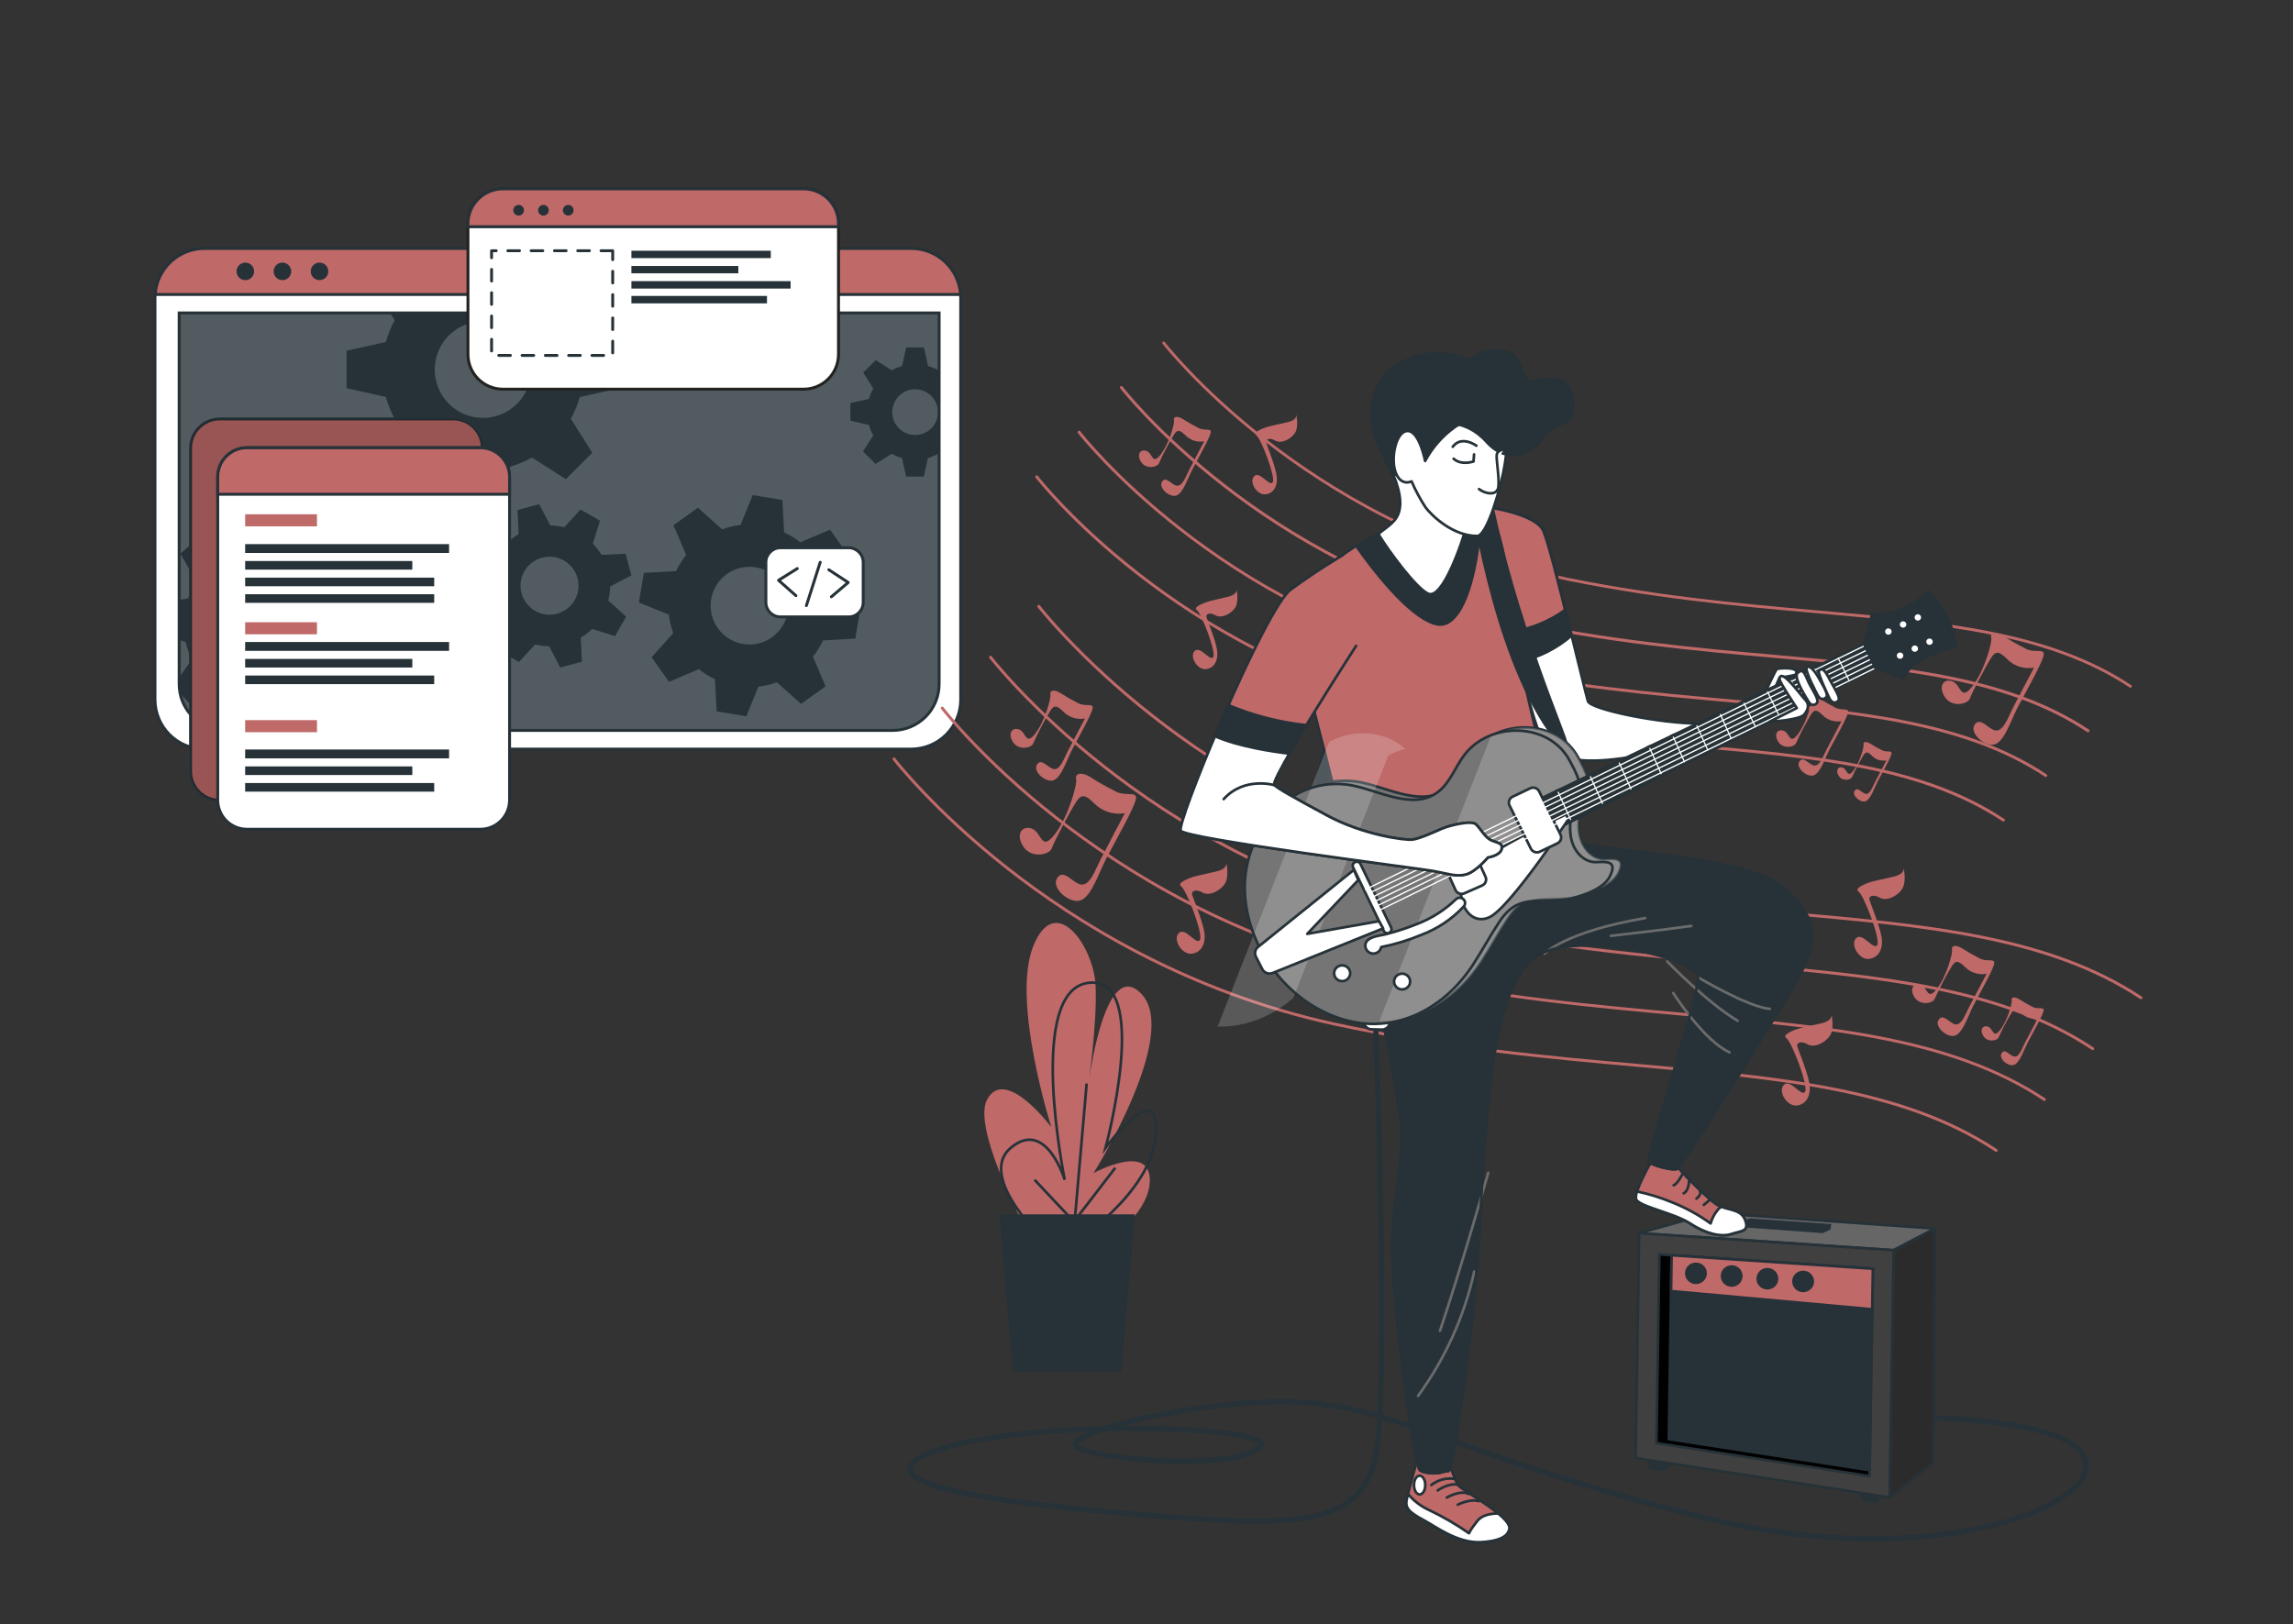 <svg width="868" height="615" viewBox="0 0 868 615" fill="none" xmlns="http://www.w3.org/2000/svg">
<rect x="0" y="0" width="868" height="615" fill="#333333" stroke="none"/>
<g clip-path="url(#clip0_853_2)">
<path d="M363.671 112.783V264.877C363.671 269.849 361.697 274.617 358.182 278.133C354.667 281.65 349.9 283.627 344.928 283.629H77.415C72.444 283.627 67.676 281.65 64.161 278.133C60.646 274.617 58.672 269.849 58.672 264.877V112.783C58.672 112.335 58.672 111.938 58.731 111.465C59.06 106.734 61.172 102.303 64.639 99.068C68.107 95.832 72.673 94.032 77.415 94.031H344.928C349.676 94.032 354.246 95.837 357.715 99.08C361.183 102.323 363.291 106.761 363.612 111.499C363.654 111.904 363.671 112.343 363.671 112.783Z" fill="white" stroke="#263238" stroke-width="1.103" stroke-linecap="round" stroke-linejoin="round"/>
<path d="M67.795 118.493H355.503V258.989C355.503 263.649 353.652 268.118 350.357 271.413C347.062 274.708 342.593 276.559 337.934 276.559H85.373C80.713 276.559 76.244 274.708 72.949 271.413C69.654 268.118 67.803 263.649 67.803 258.989V118.493H67.795Z" fill="#263238"/>
<path opacity="0.2" d="M355.512 118.493V258.989C355.536 263.623 353.72 268.077 350.462 271.371C347.203 274.666 342.77 276.532 338.136 276.559H85.17C80.536 276.532 76.103 274.666 72.845 271.371C69.586 268.077 67.77 263.623 67.795 258.989V118.493H355.512Z" fill="white"/>
<path d="M363.612 111.499H58.731C59.06 106.767 61.172 102.337 64.639 99.101C68.107 95.866 72.673 94.066 77.415 94.064H344.928C349.67 94.066 354.236 95.866 357.704 99.101C361.171 102.337 363.283 106.767 363.612 111.499Z" fill="#BF6969" stroke="#263238" stroke-width="1.103" stroke-miterlimit="10"/>
<path d="M96.193 102.748C96.193 103.404 95.998 104.046 95.633 104.592C95.269 105.138 94.75 105.563 94.144 105.815C93.537 106.066 92.87 106.132 92.226 106.003C91.582 105.875 90.99 105.559 90.526 105.095C90.062 104.631 89.746 104.039 89.617 103.395C89.489 102.751 89.555 102.084 89.806 101.477C90.058 100.871 90.483 100.352 91.029 99.987C91.575 99.623 92.217 99.428 92.873 99.428C93.754 99.428 94.598 99.778 95.221 100.4C95.843 101.023 96.193 101.867 96.193 102.748Z" fill="#263238"/>
<path d="M110.232 102.748C110.232 103.404 110.037 104.046 109.672 104.592C109.307 105.138 108.789 105.563 108.182 105.815C107.576 106.066 106.908 106.132 106.264 106.003C105.62 105.875 105.029 105.559 104.565 105.095C104.1 104.631 103.784 104.039 103.656 103.395C103.528 102.751 103.594 102.084 103.845 101.477C104.096 100.871 104.522 100.352 105.068 99.987C105.614 99.623 106.255 99.428 106.912 99.428C107.792 99.428 108.637 99.778 109.259 100.4C109.882 101.023 110.232 101.867 110.232 102.748Z" fill="#263238"/>
<path d="M120.951 106.067C122.784 106.067 124.27 104.581 124.27 102.748C124.27 100.914 122.784 99.428 120.951 99.428C119.117 99.428 117.631 100.914 117.631 102.748C117.631 104.581 119.117 106.067 120.951 106.067Z" fill="#263238"/>
<path d="M355.503 118.493V258.989C355.503 263.649 353.652 268.118 350.357 271.413C347.062 274.708 342.593 276.559 337.934 276.559H85.373C81.306 276.558 77.365 275.146 74.223 272.565C71.08 269.983 68.931 266.391 68.141 262.402V262.351C67.926 261.238 67.819 260.106 67.82 258.972V118.493H355.503Z" stroke="#263238" stroke-width="1.103" stroke-miterlimit="10"/>
<path d="M355.233 140.218C354.001 139.526 352.691 138.985 351.33 138.605L349.751 131.551H343.044L341.481 138.605C340.113 138.978 338.797 139.52 337.562 140.218L331.506 136.341L326.767 141.063L330.577 147.119C329.879 148.354 329.337 149.67 328.963 151.038L321.91 152.601V159.308L328.963 160.887C329.333 162.262 329.875 163.585 330.577 164.824L326.699 170.922L331.447 175.661L337.537 171.784C338.769 172.483 340.082 173.028 341.448 173.406L343.019 180.45H349.7L351.271 173.406C352.633 173.024 353.943 172.48 355.174 171.784L355.486 171.987V140.049L355.233 140.218ZM346.414 164.714C344.7 164.714 343.024 164.205 341.599 163.253C340.173 162.3 339.062 160.946 338.407 159.362C337.751 157.778 337.58 156.035 337.915 154.354C338.25 152.672 339.076 151.128 340.289 149.916C341.502 148.705 343.047 147.88 344.729 147.546C346.411 147.213 348.153 147.386 349.737 148.043C351.32 148.7 352.673 149.812 353.624 151.239C354.576 152.665 355.083 154.341 355.081 156.056C355.081 157.194 354.857 158.32 354.421 159.371C353.985 160.422 353.347 161.377 352.542 162.181C351.737 162.985 350.782 163.623 349.73 164.057C348.679 164.492 347.552 164.715 346.414 164.714Z" fill="#263238"/>
<path d="M234.358 147.018V132.878L219.492 129.575C218.69 126.702 217.556 123.933 216.113 121.322L217.912 118.493H147.719L149.45 121.246C147.99 123.845 146.855 126.614 146.072 129.49L131.197 132.802V146.975L146.072 150.295C146.855 153.193 147.99 155.984 149.45 158.607L141.282 171.454L151.292 181.456L164.131 173.279C166.736 174.744 169.506 175.893 172.384 176.7L175.695 191.524H189.801L193.129 176.666C195.997 175.855 198.759 174.707 201.356 173.245L214.204 181.422L224.205 171.421L216.088 158.573C217.527 155.967 218.66 153.203 219.466 150.337L234.358 147.018ZM182.832 158.218C179.219 158.218 175.686 157.147 172.682 155.139C169.677 153.131 167.335 150.278 165.953 146.939C164.57 143.601 164.208 139.927 164.913 136.383C165.618 132.839 167.358 129.584 169.913 127.028C172.468 124.473 175.724 122.733 179.268 122.028C182.812 121.323 186.486 121.685 189.824 123.068C193.163 124.451 196.016 126.792 198.024 129.797C200.031 132.802 201.103 136.334 201.103 139.948C201.104 142.347 200.632 144.724 199.714 146.941C198.797 149.158 197.451 151.173 195.754 152.869C194.057 154.566 192.043 155.912 189.826 156.83C187.608 157.748 185.232 158.219 182.832 158.218Z" fill="#263238"/>
<path d="M140.539 244.114L141.139 232.888L129.507 229.611C128.967 227.304 128.168 225.066 127.125 222.938L134.153 213.072L126.619 204.718L116.094 210.631C114.082 209.365 111.931 208.336 109.683 207.565L107.672 195.638L96.455 195.123L93.211 206.788C90.9 207.306 88.66 208.1 86.538 209.153L76.681 202.133L68.31 209.66L74.273 220.193C72.995 222.196 71.963 224.346 71.199 226.596L67.82 227.153V242.357L70.286 243.05C70.798 245.365 71.59 247.608 72.643 249.732L67.795 256.531L68.115 262.351V262.402L73.124 267.951L83.666 261.996C85.674 263.288 87.833 264.329 90.094 265.096L92.071 276.55L92.164 277.032L103.381 277.623L103.677 276.55L106.625 265.966C108.946 265.447 111.198 264.653 113.332 263.601L123.172 270.612L131.535 263.094L125.622 252.553C126.888 250.552 127.907 248.405 128.654 246.159L140.539 244.114ZM110.747 226.587C108.825 224.45 106.313 222.931 103.528 222.221C100.743 221.512 97.81 221.645 95.1 222.603C92.391 223.561 90.026 225.301 88.305 227.603C86.585 229.905 85.585 232.666 85.434 235.536C85.283 238.406 85.986 241.256 87.455 243.726C88.924 246.197 91.093 248.176 93.687 249.413C96.281 250.651 99.183 251.091 102.028 250.679C104.872 250.266 107.53 249.02 109.666 247.096C112.517 244.52 114.232 240.919 114.434 237.082C114.637 233.244 113.311 229.483 110.747 226.621V226.587Z" fill="#263238"/>
<path d="M230.262 227.381C230.696 225.643 230.925 223.86 230.946 222.068L239.012 217.845L236.783 209.66L227.677 210.082C226.755 208.552 225.658 207.135 224.408 205.859L227.102 197.15L219.754 192.926L213.604 199.633C211.869 199.214 210.093 198.988 208.308 198.957L204.085 190.891L195.908 193.112L196.339 202.226C194.809 203.148 193.392 204.245 192.115 205.495L183.398 202.801L179.175 210.141L185.932 216.282C185.495 218.014 185.271 219.792 185.265 221.578L177.181 225.802L179.411 233.978L188.534 233.547C189.438 235.085 190.531 236.504 191.786 237.771L189.075 246.437L196.432 250.661L202.547 244.005C204.285 244.442 206.069 244.666 207.86 244.672L212.084 252.747L220.26 250.526L219.897 242.738L219.838 241.403C221.389 240.49 222.825 239.392 224.112 238.134L232.821 240.837L236.419 234.553L237.027 233.488L230.262 227.381ZM210.944 232.348C208.847 232.926 206.625 232.869 204.561 232.183C202.497 231.497 200.683 230.213 199.35 228.495C198.016 226.777 197.223 224.701 197.07 222.531C196.918 220.362 197.413 218.195 198.494 216.308C199.574 214.42 201.191 212.895 203.139 211.928C205.087 210.96 207.278 210.593 209.436 210.872C211.593 211.152 213.618 212.066 215.255 213.498C216.892 214.93 218.067 216.817 218.63 218.917C219.381 221.717 218.995 224.701 217.555 227.217C216.115 229.733 213.738 231.577 210.944 232.348Z" fill="#263238"/>
<path d="M323.785 241.775L325.644 230.54L314.274 225.971C314.016 223.576 313.469 221.222 312.644 218.96L320.829 209.845L314.207 200.554L302.921 205.343C301.048 203.841 299 202.571 296.823 201.559L296.164 189.32L284.93 187.461L280.326 198.78C277.942 199.06 275.598 199.613 273.341 200.427L264.201 192.242L254.952 198.865L259.75 210.141C258.429 211.789 257.283 213.57 256.329 215.454C256.202 215.716 256.067 215.978 255.948 216.24L243.717 216.915L241.851 228.133L243.692 228.876L253.22 232.72C253.48 235.103 254.028 237.445 254.85 239.697L246.648 248.87L253.279 258.162L264.556 253.347C266.423 254.862 268.468 256.144 270.646 257.165L271.28 269.345L282.505 271.203L287.101 259.969C289.49 259.708 291.838 259.158 294.095 258.33L303.217 266.515L312.509 259.885L307.711 248.6C309.239 246.724 310.53 244.667 311.554 242.476L323.785 241.775ZM292.278 241.268C289.915 242.963 287.102 243.92 284.195 244.017C281.287 244.114 278.417 243.346 275.946 241.811C273.475 240.277 271.515 238.043 270.313 235.394C269.111 232.746 268.722 229.8 269.195 226.93C269.668 224.059 270.981 221.394 272.968 219.27C274.956 217.146 277.529 215.66 280.361 214.998C283.194 214.337 286.159 214.53 288.882 215.554C291.604 216.578 293.962 218.386 295.657 220.75C297.927 223.921 298.845 227.865 298.208 231.712C297.572 235.56 295.432 238.997 292.262 241.268H292.278Z" fill="#263238"/>
<path d="M171.539 158.607H83.202C77.086 158.607 72.128 163.565 72.128 169.681V291.983C72.128 298.099 77.086 303.057 83.202 303.057H171.539C177.655 303.057 182.613 298.099 182.613 291.983V169.681C182.613 163.565 177.655 158.607 171.539 158.607Z" fill="#BF6969" stroke="#263238" stroke-width="1.103" stroke-miterlimit="10"/>
<path opacity="0.2" d="M171.539 158.607H83.202C77.086 158.607 72.128 163.565 72.128 169.681V291.983C72.128 298.099 77.086 303.057 83.202 303.057H171.539C177.655 303.057 182.613 298.099 182.613 291.983V169.681C182.613 163.565 177.655 158.607 171.539 158.607Z" fill="black"/>
<path d="M192.893 180.594V302.896C192.894 304.351 192.608 305.792 192.052 307.136C191.496 308.481 190.681 309.703 189.652 310.732C188.624 311.761 187.403 312.578 186.059 313.135C184.714 313.692 183.274 313.978 181.819 313.978H93.481C92.027 313.977 90.588 313.69 89.244 313.132C87.901 312.575 86.681 311.758 85.654 310.729C84.626 309.7 83.811 308.478 83.256 307.135C82.7 305.791 82.415 304.35 82.416 302.896V180.594C82.416 177.658 83.582 174.843 85.656 172.767C87.731 170.69 90.546 169.522 93.481 169.52H181.819C184.756 169.52 187.572 170.687 189.649 172.764C191.726 174.84 192.893 177.657 192.893 180.594Z" fill="white" stroke="#263238" stroke-width="1.103" stroke-linecap="round" stroke-linejoin="round"/>
<path d="M192.893 180.594V187.14H82.416V180.594C82.416 177.658 83.582 174.843 85.656 172.767C87.731 170.69 90.546 169.522 93.481 169.52H181.819C184.756 169.52 187.572 170.687 189.649 172.764C191.726 174.84 192.893 177.657 192.893 180.594Z" fill="#BF6969" stroke="#263238" stroke-width="1.103" stroke-miterlimit="10"/>
<path d="M119.988 194.726H92.806V199.287H119.988V194.726Z" fill="#BF6969"/>
<path d="M119.988 235.6H92.806V240.161H119.988V235.6Z" fill="#BF6969"/>
<path d="M119.988 272.665H92.806V277.226H119.988V272.665Z" fill="#BF6969"/>
<path d="M170.002 206.019H92.806V209.364H170.002V206.019Z" fill="#263238"/>
<path d="M156.081 212.413H92.806V215.674H156.081V212.413Z" fill="#263238"/>
<path d="M164.368 218.706H92.806V221.967H164.368V218.706Z" fill="#263238"/>
<path d="M164.368 224.991H92.806V228.251H164.368V224.991Z" fill="#263238"/>
<path d="M170.002 243.084H92.806V246.429H170.002V243.084Z" fill="#263238"/>
<path d="M156.081 249.478H92.806V252.739H156.081V249.478Z" fill="#263238"/>
<path d="M164.368 255.771H92.806V259.032H164.368V255.771Z" fill="#263238"/>
<path d="M170.002 283.781H92.806V287.126H170.002V283.781Z" fill="#263238"/>
<path d="M156.081 290.184H92.806V293.444H156.081V290.184Z" fill="#263238"/>
<path d="M164.368 296.476H92.806V299.737H164.368V296.476Z" fill="#263238"/>
<path d="M317.408 84.714V134.145C317.408 135.879 317.066 137.597 316.402 139.199C315.738 140.801 314.765 142.257 313.538 143.483C312.311 144.709 310.855 145.682 309.252 146.345C307.649 147.008 305.931 147.348 304.197 147.347H190.35C188.616 147.348 186.898 147.008 185.295 146.345C183.692 145.682 182.236 144.709 181.009 143.483C179.782 142.257 178.809 140.801 178.145 139.199C177.481 137.597 177.139 135.879 177.139 134.145V84.714C177.141 81.21 178.534 77.852 181.011 75.375C183.488 72.897 186.847 71.505 190.35 71.503H304.197C307.701 71.503 311.061 72.895 313.538 75.372C316.016 77.85 317.408 81.21 317.408 84.714Z" fill="white" stroke="#222221" stroke-width="1.103" stroke-miterlimit="10"/>
<path d="M317.408 84.714V85.846H177.139V84.714C177.141 81.21 178.534 77.852 181.011 75.375C183.488 72.897 186.847 71.505 190.35 71.503H304.197C307.701 71.503 311.061 72.895 313.538 75.372C316.016 77.85 317.408 81.21 317.408 84.714Z" fill="#BF6969" stroke="#263238" stroke-width="1.103" stroke-miterlimit="10"/>
<path d="M197.75 81.039C197.466 81.323 197.105 81.517 196.712 81.595C196.318 81.674 195.91 81.634 195.54 81.481C195.169 81.328 194.852 81.068 194.629 80.734C194.406 80.401 194.287 80.009 194.287 79.608C194.287 79.206 194.406 78.814 194.629 78.481C194.852 78.147 195.169 77.887 195.54 77.734C195.91 77.581 196.318 77.541 196.712 77.62C197.105 77.698 197.466 77.892 197.75 78.176C198.127 78.557 198.338 79.071 198.338 79.608C198.338 80.144 198.127 80.658 197.75 81.039Z" fill="#263238"/>
<path d="M207.143 81.039C206.859 81.323 206.498 81.517 206.105 81.595C205.711 81.674 205.303 81.634 204.933 81.481C204.562 81.328 204.245 81.068 204.022 80.734C203.799 80.401 203.68 80.009 203.68 79.608C203.68 79.206 203.799 78.814 204.022 78.481C204.245 78.147 204.562 77.887 204.933 77.734C205.303 77.581 205.711 77.541 206.105 77.62C206.498 77.698 206.859 77.892 207.143 78.176C207.52 78.557 207.731 79.071 207.731 79.608C207.731 80.144 207.52 80.658 207.143 81.039Z" fill="#263238"/>
<path d="M216.535 81.039C216.252 81.323 215.891 81.517 215.497 81.595C215.104 81.674 214.696 81.634 214.326 81.481C213.955 81.328 213.638 81.068 213.415 80.734C213.192 80.401 213.073 80.009 213.073 79.608C213.073 79.206 213.192 78.814 213.415 78.481C213.638 78.147 213.955 77.887 214.326 77.734C214.696 77.581 215.104 77.541 215.497 77.62C215.891 77.698 216.252 77.892 216.535 78.176C216.912 78.557 217.124 79.071 217.124 79.608C217.124 80.144 216.912 80.658 216.535 81.039Z" fill="#263238"/>
<path d="M231.934 94.934H186.084V134.567H231.934V94.934Z" stroke="#263238" stroke-width="1.103" stroke-linecap="round" stroke-linejoin="round" stroke-dasharray="4.41 4.41"/>
<path d="M291.78 94.934H239.013V97.722H291.78V94.934Z" fill="#263238"/>
<path d="M279.49 100.704H239.013V103.483H279.49V100.704Z" fill="#263238"/>
<path d="M299.281 106.447H239.013V109.26H299.281V106.447Z" fill="#263238"/>
<path d="M290.336 112.048H239.013V114.86H290.336V112.048Z" fill="#263238"/>
<path d="M321.243 207.396H295.438C292.391 207.396 289.922 209.865 289.922 212.912V228.057C289.922 231.103 292.391 233.573 295.438 233.573H321.243C324.289 233.573 326.759 231.103 326.759 228.057V212.912C326.759 209.865 324.289 207.396 321.243 207.396Z" fill="white" stroke="#263238" stroke-width="1.103" stroke-linecap="round" stroke-linejoin="round"/>
<path d="M301.807 215.268L294.72 219.711L301.3 225.54" stroke="#263238" stroke-width="1.103" stroke-linecap="round" stroke-linejoin="round"/>
<path d="M314.713 225.962L321.082 220.539L313.734 215.724" stroke="#263238" stroke-width="1.103" stroke-linecap="round" stroke-linejoin="round"/>
<path d="M305.253 229.307L310.481 212.903" stroke="#263238" stroke-width="1.103" stroke-linecap="round" stroke-linejoin="round"/>
</g>
<path d="M806.456 260.384C806.347 260.383 806.241 260.349 806.154 260.285C775.443 239.97 735.19 236.393 688.554 232.255C658.179 229.559 623.773 226.5 586.634 218.411C492.99 198.03 440.597 130.856 440.082 130.174C439.996 130.062 439.956 129.923 439.97 129.784C439.985 129.645 440.053 129.517 440.16 129.425C440.28 129.341 440.428 129.305 440.575 129.325C440.721 129.346 440.853 129.421 440.944 129.535C441.47 130.207 493.584 197.073 586.858 217.366C623.963 225.443 658.336 228.492 688.677 231.188C735.426 235.348 775.813 238.891 806.747 259.405C806.871 259.487 806.956 259.614 806.986 259.758C807.015 259.902 806.986 260.052 806.904 260.175C806.85 260.24 806.781 260.293 806.704 260.329C806.626 260.365 806.542 260.384 806.456 260.384Z" fill="#BF6969"/>
<path d="M790.44 277.288C790.327 277.288 790.217 277.254 790.126 277.189C759.416 256.873 719.174 253.297 672.526 249.159C642.152 246.463 607.746 243.403 570.606 235.304C476.963 214.923 424.57 147.749 424.054 147.033C424.009 146.976 423.975 146.91 423.956 146.84C423.937 146.77 423.933 146.697 423.943 146.625C423.954 146.553 423.979 146.484 424.017 146.421C424.056 146.359 424.106 146.305 424.166 146.263C424.225 146.22 424.292 146.188 424.363 146.17C424.435 146.152 424.509 146.148 424.582 146.158C424.654 146.169 424.724 146.193 424.788 146.23C424.851 146.266 424.906 146.315 424.95 146.373C425.466 147.044 477.59 213.899 570.853 234.203C607.958 242.281 642.331 245.329 672.672 248.026C719.421 252.185 759.808 255.729 790.742 276.242C790.866 276.325 790.951 276.452 790.981 276.596C791.01 276.74 790.981 276.889 790.899 277.013C790.852 277.093 790.786 277.16 790.705 277.208C790.625 277.256 790.534 277.283 790.44 277.288Z" fill="#BF6969"/>
<path d="M774.413 294.18C774.3 294.181 774.19 294.146 774.099 294.081C743.389 273.766 703.147 270.189 656.499 266.052C626.125 263.355 591.718 260.296 554.579 252.196C460.936 231.771 408.542 164.641 408.027 163.959C407.983 163.901 407.951 163.835 407.933 163.765C407.914 163.695 407.91 163.622 407.921 163.551C407.931 163.479 407.956 163.411 407.993 163.348C408.031 163.286 408.08 163.232 408.139 163.188C408.198 163.145 408.265 163.114 408.336 163.096C408.407 163.078 408.482 163.074 408.554 163.084C408.627 163.094 408.697 163.118 408.76 163.155C408.824 163.192 408.879 163.241 408.923 163.299C409.438 163.97 461.563 230.825 554.826 251.129C591.931 259.206 626.315 262.255 656.645 264.951C703.394 269.111 743.781 272.654 774.715 293.168C774.838 293.248 774.923 293.373 774.953 293.516C774.982 293.658 774.953 293.806 774.872 293.927C774.823 294.004 774.756 294.067 774.675 294.111C774.595 294.155 774.505 294.179 774.413 294.18Z" fill="#BF6969"/>
<path d="M758.386 311.062C758.274 311.067 758.164 311.036 758.072 310.974C727.362 290.659 687.12 287.082 640.472 282.944C610.109 280.237 575.691 277.189 538.552 269.089C444.909 248.708 392.515 181.523 392 180.851C391.911 180.735 391.873 180.588 391.894 180.443C391.915 180.299 391.993 180.169 392.112 180.081C392.231 179.993 392.38 179.956 392.527 179.977C392.674 179.997 392.807 180.074 392.896 180.191C393.411 180.862 445.536 247.717 538.798 268.021C575.904 276.099 610.288 279.147 640.618 281.844C687.366 285.993 727.754 289.547 758.699 310.06C758.82 310.143 758.903 310.269 758.93 310.411C758.958 310.553 758.927 310.7 758.845 310.82C758.795 310.895 758.727 310.957 758.647 310.999C758.567 311.041 758.477 311.063 758.386 311.062Z" fill="#BF6969"/>
<path d="M478.923 161.912C478.923 161.912 473.85 163.64 475.563 164.784C477.277 165.929 482.966 180.664 481.79 182.579C480.614 184.494 476.93 178.177 474.779 180.279C472.629 182.381 475.754 187.553 479.069 187.168C482.384 186.783 483.941 183.537 483.157 179.465C482.373 175.393 479.696 169.043 479.36 167.656C479.024 166.27 480.536 165.555 482.866 166.886C485.195 168.218 489.294 165.929 490.47 163.442C491.646 160.954 490.661 156.751 490.661 156.751C490.661 156.751 491.434 158.853 487.547 159.81C483.661 160.767 480.278 161.34 478.923 161.912Z" fill="#BF6969"/>
<path d="M456.389 228.096C456.389 228.096 451.326 229.823 453.029 230.968C454.731 232.112 460.432 246.848 459.267 248.763C458.102 250.678 454.395 244.361 452.256 246.463C450.117 248.565 453.23 253.737 456.534 253.352C459.838 252.967 461.406 249.72 460.634 245.648C459.861 241.577 457.128 235.128 456.736 233.785C456.344 232.443 457.856 231.683 460.242 233.015C462.627 234.346 466.67 232.057 467.835 229.57C469 227.083 468.026 222.879 468.026 222.879C468.026 222.879 468.81 224.981 464.912 225.939C461.014 226.896 457.755 227.523 456.389 228.096Z" fill="#BF6969"/>
<path d="M766.214 245.285C763.675 244.018 761.211 242.611 758.834 241.07C755.25 238.715 753.234 239.849 753.749 241.412C754.264 242.974 751.184 254.056 746.592 259.911C742 265.765 742.426 259.085 738.965 257.93C735.504 256.774 733.634 260.131 736.288 264.027C738.942 267.922 744.946 266.745 745.741 264.357C746.536 261.969 752.158 251.503 753.827 248.95C755.496 246.397 756.728 246.54 759.752 249.5C761.043 250.839 762.652 251.842 764.435 252.418C766.218 252.995 768.119 253.126 769.967 252.802C769.967 252.802 763.773 264.467 761.88 268.209C759.987 271.95 758.419 276.682 755.631 276.583C752.842 276.484 749.694 271.081 747.477 274.382C745.259 277.684 751.878 283.307 755.44 281.712C759.002 280.116 761.186 272.787 763.829 267.724C766.472 262.662 774.122 249.324 773.663 247.42C773.203 245.516 769.642 247.475 766.214 245.285Z" fill="#BF6969"/>
<path d="M694.4 267.724C692.605 266.827 690.862 265.831 689.181 264.742C686.638 263.08 685.25 263.884 685.586 264.984C685.922 266.085 683.771 273.931 680.523 278.069C677.275 282.207 677.578 277.486 675.125 276.671C672.672 275.857 671.362 278.234 673.243 280.985C675.125 283.737 679.358 282.9 679.963 281.216C681.643 277.482 683.55 273.851 685.675 270.343C686.862 268.561 687.736 268.638 689.875 270.729C690.791 271.672 691.929 272.377 693.19 272.783C694.451 273.188 695.794 273.28 697.099 273.051C697.099 273.051 692.72 281.293 691.376 283.924C690.032 286.554 688.934 289.921 686.896 289.855C684.858 289.789 682.707 285.938 681.139 288.315C679.571 290.692 684.253 294.631 686.739 293.498C689.226 292.364 690.805 287.192 692.664 283.593C694.523 279.995 699.944 270.586 699.619 269.287C699.294 267.988 696.853 269.276 694.4 267.724Z" fill="#BF6969"/>
<path d="M712.074 283.869C710.724 283.205 709.411 282.471 708.142 281.668C706.227 280.413 705.174 281.018 705.432 281.844C705.69 282.669 704.066 288.59 701.613 291.748C699.16 294.906 699.373 291.297 697.547 290.648C695.722 289.998 694.702 291.825 696.125 293.894C697.547 295.963 700.739 295.347 701.154 294.07C702.427 291.257 703.867 288.519 705.466 285.871C706.362 284.529 707.022 284.584 708.635 286.169C709.324 286.881 710.182 287.414 711.132 287.72C712.082 288.025 713.095 288.093 714.078 287.918C714.078 287.918 710.774 294.136 709.766 296.117C708.758 298.098 707.918 300.64 706.406 300.585C704.894 300.53 703.248 297.636 702.061 299.429C700.874 301.223 704.413 304.184 706.306 303.336C708.198 302.489 709.374 298.582 710.786 295.875C712.197 293.168 716.285 286.07 716.038 285.046C715.792 284.023 713.899 285.035 712.074 283.869Z" fill="#BF6969"/>
<path d="M453.197 161.78C451.411 160.883 449.676 159.891 448 158.809C445.458 157.136 444.069 157.939 444.405 159.04C444.741 160.14 442.59 167.987 439.342 172.135C436.094 176.284 436.397 171.541 433.944 170.727C431.491 169.912 430.181 172.301 432.062 175.041C433.944 177.781 438.178 176.956 438.782 175.272C440.462 171.538 442.369 167.907 444.494 164.399C445.682 162.616 446.555 162.693 448.694 164.784C449.6 165.719 450.725 166.419 451.971 166.824C453.218 167.229 454.547 167.326 455.84 167.106C455.84 167.106 451.45 175.349 450.117 177.979C448.784 180.609 447.675 183.977 445.637 183.911C443.598 183.845 441.448 179.993 439.88 182.37C438.312 184.747 442.994 188.687 445.48 187.553C447.966 186.42 449.546 181.248 451.405 177.649C453.264 174.05 458.685 164.63 458.36 163.343C458.035 162.055 455.616 163.332 453.197 161.78Z" fill="#BF6969"/>
<path d="M810.454 378.346C810.342 378.345 810.233 378.311 810.141 378.247C775.118 355.071 729.221 350.999 676.077 346.278C641.458 343.196 602.224 339.675 559.843 330.485C504.056 318.38 461.608 291.649 435.826 271.4C407.882 249.445 392.93 230.098 392.784 229.911C392.74 229.854 392.708 229.788 392.69 229.718C392.671 229.648 392.667 229.575 392.678 229.503C392.688 229.432 392.713 229.363 392.75 229.301C392.788 229.239 392.837 229.184 392.896 229.141C392.955 229.098 393.022 229.066 393.093 229.048C393.164 229.03 393.238 229.026 393.311 229.037C393.384 229.047 393.454 229.071 393.517 229.108C393.581 229.145 393.636 229.193 393.68 229.251C393.826 229.438 408.71 248.697 436.554 270.564C462.246 290.736 504.526 317.324 560.078 329.418C602.392 338.629 641.592 342.107 676.178 345.177C729.478 349.92 775.499 353.981 810.768 377.333C810.892 377.416 810.977 377.543 811.007 377.687C811.036 377.831 811.007 377.981 810.925 378.104C810.872 378.178 810.801 378.239 810.719 378.281C810.638 378.323 810.547 378.345 810.454 378.346Z" fill="#BF6969"/>
<path d="M792.187 397.605C792.075 397.605 791.965 397.571 791.874 397.505C756.84 374.329 710.942 370.257 657.81 365.536C623.19 362.455 583.946 358.933 541.565 349.744C485.789 337.639 443.341 310.908 417.558 290.659C389.614 268.704 374.662 249.357 374.506 249.17C374.419 249.052 374.383 248.906 374.404 248.763C374.425 248.619 374.501 248.489 374.618 248.4C374.736 248.312 374.886 248.275 375.033 248.295C375.18 248.316 375.313 248.393 375.402 248.51C375.547 248.697 390.443 267.955 418.286 289.822C443.968 309.994 486.259 336.582 541.811 348.677C584.125 357.888 623.325 361.365 657.91 364.436C711.2 369.179 757.232 373.24 792.49 396.592C792.591 396.656 792.669 396.751 792.711 396.863C792.753 396.974 792.757 397.095 792.723 397.209C792.689 397.323 792.619 397.423 792.522 397.494C792.425 397.566 792.308 397.604 792.187 397.605Z" fill="#BF6969"/>
<path d="M773.92 416.863C773.808 416.862 773.698 416.828 773.606 416.764C738.573 393.544 692.675 389.516 639.52 384.795C604.901 381.713 565.667 378.192 523.286 369.003C467.499 356.897 425.051 330.166 399.269 309.917C371.269 287.962 356.373 268.616 356.227 268.429C356.183 268.371 356.151 268.305 356.133 268.235C356.115 268.165 356.11 268.092 356.121 268.021C356.131 267.949 356.156 267.88 356.193 267.818C356.231 267.756 356.28 267.702 356.339 267.658C356.398 267.615 356.465 267.583 356.536 267.565C356.607 267.548 356.682 267.544 356.754 267.554C356.827 267.564 356.897 267.588 356.961 267.625C357.024 267.662 357.079 267.711 357.123 267.768C357.269 267.955 372.154 287.214 399.997 309.081C425.69 329.253 467.97 355.841 523.522 367.935C565.835 377.146 605.035 380.624 639.621 383.694C692.922 388.437 738.942 392.498 774.211 415.851C774.335 415.933 774.42 416.06 774.45 416.204C774.479 416.348 774.45 416.498 774.368 416.621C774.317 416.692 774.25 416.751 774.172 416.793C774.095 416.835 774.008 416.859 773.92 416.863Z" fill="#BF6969"/>
<path d="M755.642 436.122C755.529 436.123 755.419 436.088 755.328 436.023C720.294 412.846 674.397 408.774 621.264 404.053C586.645 400.972 547.4 397.45 505.019 388.261C449.243 376.156 406.795 349.425 381.013 329.176C353.069 307.221 338.117 287.874 337.96 287.687C337.874 287.57 337.837 287.424 337.858 287.28C337.879 287.136 337.956 287.006 338.072 286.917C338.191 286.829 338.34 286.792 338.487 286.812C338.634 286.833 338.767 286.91 338.856 287.027C339.002 287.214 353.898 306.473 381.741 328.339C407.422 348.512 449.714 375.099 505.266 387.194C547.579 396.405 586.779 399.883 621.365 402.953C674.654 407.696 720.686 411.757 755.955 435.109C756.077 435.194 756.16 435.321 756.187 435.465C756.215 435.609 756.184 435.758 756.101 435.88C756.05 435.954 755.982 436.014 755.902 436.056C755.822 436.099 755.732 436.121 755.642 436.122Z" fill="#BF6969"/>
<path d="M450.901 332.279C450.901 332.279 445.122 334.249 447.115 335.581C449.109 336.912 455.56 353.684 454.227 355.874C452.894 358.064 448.627 350.856 446.23 353.255C443.834 355.654 447.35 361.541 451.114 361.101C454.877 360.661 456.714 356.963 455.784 352.374C454.854 347.785 451.786 340.379 451.304 338.849C450.822 337.32 452.637 336.45 455.302 337.98C457.968 339.51 462.627 336.879 463.96 334.051C465.293 331.223 464.184 326.414 464.184 326.414C464.184 326.414 465.069 328.813 460.634 329.902C456.198 330.992 452.48 331.63 450.901 332.279Z" fill="#BF6969"/>
<path d="M707.291 334.249C707.291 334.249 701.523 336.219 703.517 337.551C705.51 338.882 711.962 355.654 710.629 357.833C709.296 360.012 705.029 352.814 702.632 355.214C700.235 357.613 703.752 363.511 707.515 363.071C711.278 362.631 713.115 358.922 712.174 354.344C711.234 349.766 708.176 342.349 707.694 340.819C707.213 339.289 709.027 338.42 711.693 339.95C714.358 341.479 719.018 338.849 720.35 336.021C721.683 333.193 720.574 328.383 720.574 328.383C720.574 328.383 721.459 330.783 717.024 331.872C712.589 332.962 708.848 333.6 707.291 334.249Z" fill="#BF6969"/>
<path d="M679.974 389.747C679.974 389.747 674.195 391.717 676.2 393.048C678.205 394.38 684.634 411.152 683.301 413.353C681.968 415.554 677.757 408.334 675.304 410.733C672.851 413.132 676.424 419.02 680.199 418.58C683.973 418.14 685.743 414.442 684.858 409.853C683.973 405.264 680.859 397.858 680.378 396.328C679.896 394.798 681.71 393.929 684.376 395.459C687.042 396.988 691.712 394.358 693.045 391.53C694.378 388.702 693.258 383.892 693.258 383.892C693.258 383.892 694.154 386.291 689.707 387.381C685.261 388.47 681.531 389.142 679.974 389.747Z" fill="#BF6969"/>
<path d="M421.579 299.253C418.689 297.821 415.881 296.234 413.168 294.499C409.069 291.803 406.829 293.091 407.366 294.884C407.904 296.678 404.443 309.29 399.213 315.981C393.982 322.672 394.453 315.023 390.51 313.714C386.568 312.404 384.429 316.245 387.464 320.669C390.499 325.093 397.331 323.761 398.227 321.043C399.123 318.325 405.552 306.396 407.445 303.512C409.338 300.629 410.805 300.761 414.165 304.14C415.637 305.661 417.472 306.8 419.503 307.453C421.534 308.106 423.698 308.253 425.802 307.881C425.802 307.881 418.79 321.131 416.64 325.368C414.49 329.605 412.698 335.041 409.506 334.931C406.314 334.821 402.786 328.615 400.21 332.444C397.634 336.274 405.238 342.624 409.293 340.808C413.347 338.992 415.856 330.639 418.858 324.862C421.859 319.084 430.595 303.886 430.058 301.752C429.52 299.617 425.477 301.752 421.579 299.253Z" fill="#BF6969"/>
<path d="M748.966 362.642C746.922 361.616 744.937 360.481 743.019 359.241C740.13 357.337 738.539 358.251 738.92 359.516C739.301 360.782 736.859 369.707 733.152 374.428C729.445 379.149 729.792 373.757 727.003 372.832C724.214 371.908 722.702 374.626 724.842 377.752C726.981 380.877 731.83 379.953 732.458 378.016C734.375 373.757 736.552 369.615 738.976 365.613C740.32 363.588 741.328 363.676 743.77 366.064C744.811 367.141 746.109 367.946 747.546 368.407C748.983 368.868 750.514 368.97 752.002 368.706C752.002 368.706 747.04 378.137 745.483 381.108C743.926 384.079 742.694 387.942 740.432 387.865C738.17 387.788 735.65 383.397 733.858 386.115C732.066 388.834 737.419 393.313 740.286 392.025C743.154 390.737 744.923 384.828 747.006 380.745C749.09 376.662 755.306 365.91 754.936 364.37C754.566 362.829 751.733 364.403 748.966 362.642Z" fill="#BF6969"/>
<path d="M769.082 381.042C767.54 380.272 766.044 379.416 764.602 378.478C762.418 377.047 761.242 377.741 761.51 378.687C761.779 379.634 759.954 386.391 757.165 389.934C754.376 393.478 754.622 389.428 752.528 388.724C750.434 388.019 749.28 390.077 750.904 392.432C752.528 394.787 756.157 394.083 756.638 392.641C758.086 389.43 759.728 386.306 761.555 383.287C762.563 381.758 763.325 381.824 765.162 383.628C765.948 384.439 766.926 385.045 768.009 385.392C769.091 385.74 770.245 385.818 771.366 385.62C771.366 385.62 767.603 392.707 766.45 394.963C765.296 397.219 764.355 400.125 762.653 400.059C760.95 399.993 759.046 396.691 757.702 398.738C756.358 400.785 760.379 404.164 762.541 403.14C764.702 402.117 766.035 397.715 767.637 394.633C769.238 391.552 773.898 383.452 773.618 382.297C773.338 381.141 771.165 382.374 769.082 381.042Z" fill="#BF6969"/>
<path d="M407.68 265.997C405.634 264.97 403.648 263.831 401.733 262.585C398.832 260.681 397.253 261.595 397.622 262.86C397.992 264.126 395.562 273.051 391.866 277.783C388.17 282.515 388.506 277.101 385.706 276.176C382.906 275.252 381.405 277.97 383.555 281.095C385.706 284.221 390.533 283.296 391.171 281.359C393.082 277.101 395.259 272.962 397.69 268.968C399.034 266.932 400.03 267.02 402.472 269.408C403.514 270.484 404.812 271.289 406.249 271.75C407.686 272.211 409.217 272.314 410.704 272.049C410.704 272.049 405.709 281.447 404.186 284.452C402.662 287.456 401.397 291.286 399.134 291.209C396.872 291.132 394.363 286.741 392.571 289.459C390.779 292.177 396.122 296.656 398.989 295.369C401.856 294.081 403.626 288.182 405.709 284.089C407.792 279.995 414.008 269.254 413.638 267.724C413.269 266.195 410.435 267.757 407.68 265.997Z" fill="#BF6969"/>
<path d="M396.48 480.593C396.48 480.593 366.789 429.398 373.632 416.379C380.475 403.36 397.981 426.79 397.981 426.79C397.981 426.79 382.76 379.061 391.126 358.24C399.493 337.419 413.952 358.24 414.714 372.987C415.475 387.733 411.667 412.912 411.667 412.912C411.667 412.912 417.76 360.837 432.208 376.464C446.656 392.091 413.952 444.166 413.952 444.166C413.952 444.166 436.016 432.061 435.232 447.644C434.448 463.227 408.632 477.181 408.632 477.181" fill="#BF6969"/>
<path d="M396.704 471.051C396.704 471.051 369.253 445.883 382.626 434.603C395.998 423.323 403.043 446.708 403.043 446.708C403.043 446.708 388.259 374.725 412.16 372.117C436.061 369.509 418.499 434.603 418.499 434.603C418.499 434.603 438.917 406.838 437.539 429.398C436.162 451.958 405.866 471.051 405.866 471.051" stroke="#263238" stroke-miterlimit="10"/>
<path d="M410.2 466.473L391.642 446.72" stroke="#263238" stroke-miterlimit="10"/>
<path d="M406.325 467.992L411.354 410.249" stroke="#263238" stroke-miterlimit="10"/>
<path d="M405.552 463.81L422.184 442.163" stroke="#263238" stroke-miterlimit="10"/>
<path d="M429.598 459.782H378.28L383.41 519.264H424.469L429.598 459.782Z" fill="#263238"/>
<path d="M520.8 389.615C520.8 389.615 525.918 525.757 520.8 551.035C515.682 576.314 493.786 578.218 443.598 574.432C393.411 570.646 319.402 563.02 352.856 549.814C386.31 536.608 485.374 539.7 477.008 547.921C468.642 556.142 422.33 553.61 408.822 548.559C395.315 543.508 462.851 527.067 498.882 531.491C534.912 535.915 554.882 551.718 641.693 573.838C728.504 595.957 791.582 571.306 789.656 554.249C787.73 537.191 733.051 536.498 713.104 536.498" stroke="#263238" stroke-width="2" stroke-linecap="round" stroke-linejoin="round"/>
<path d="M620.48 466.914L647.819 459.232L732.514 465.153L716.811 473.362L620.48 466.914Z" fill="#666666" stroke="#263238" stroke-linecap="round" stroke-linejoin="round"/>
<path d="M732.514 465.153L731.842 553.687L715.31 566.948L716.811 473.362L732.514 465.153Z" fill="#2B2B2B" stroke="#263238" stroke-linecap="round" stroke-linejoin="round"/>
<path d="M623.616 552.983L624.904 555.877L629.686 556.593L632.385 554.062L623.616 552.983Z" fill="#263238" stroke="#263238" stroke-linecap="round" stroke-linejoin="round"/>
<path d="M704.077 565.089L705.354 567.983L710.136 568.698L712.835 566.167L704.077 565.089Z" fill="#263238" stroke="#263238" stroke-linecap="round" stroke-linejoin="round"/>
<path d="M620.48 466.914L619.17 552.059L715.31 566.948L716.811 473.363L620.48 466.914Z" fill="#404040" stroke="#263238" stroke-linecap="round" stroke-linejoin="round"/>
<path d="M628.13 474.958L627.032 546.413L707.694 558.904L708.96 480.373L628.13 474.958Z" fill="black" stroke="#263238" stroke-linecap="round" stroke-linejoin="round"/>
<path d="M631.714 544.873L707.728 556.648L708.96 480.373L632.778 475.266L631.714 544.873Z" fill="#263238" stroke="#263238" stroke-linecap="round" stroke-linejoin="round"/>
<path d="M632.576 488.846L708.714 495.736L708.96 480.373L632.778 475.266L632.576 488.846Z" fill="#BF6969" stroke="#263238" stroke-linecap="round" stroke-linejoin="round"/>
<path d="M645.624 482.111C645.624 482.819 645.411 483.51 645.011 484.098C644.611 484.687 644.042 485.145 643.377 485.416C642.712 485.686 641.98 485.757 641.274 485.619C640.568 485.481 639.919 485.141 639.41 484.64C638.901 484.14 638.554 483.503 638.414 482.809C638.273 482.115 638.346 481.396 638.621 480.743C638.897 480.089 639.363 479.53 639.962 479.137C640.56 478.744 641.264 478.535 641.984 478.535C642.462 478.533 642.936 478.625 643.379 478.804C643.821 478.983 644.223 479.247 644.561 479.579C644.899 479.911 645.168 480.306 645.35 480.741C645.532 481.176 645.625 481.641 645.624 482.111Z" fill="#263238" stroke="#263238" stroke-linecap="round" stroke-linejoin="round"/>
<path d="M655.514 486.712C657.524 486.712 659.154 485.11 659.154 483.135C659.154 481.16 657.524 479.558 655.514 479.558C653.503 479.558 651.874 481.16 651.874 483.135C651.874 485.11 653.503 486.712 655.514 486.712Z" fill="#263238" stroke="#263238" stroke-linecap="round" stroke-linejoin="round"/>
<path d="M672.672 484.158C672.672 484.866 672.458 485.557 672.059 486.145C671.659 486.734 671.09 487.192 670.425 487.463C669.76 487.733 669.028 487.804 668.322 487.666C667.616 487.528 666.967 487.188 666.458 486.687C665.949 486.187 665.602 485.55 665.462 484.856C665.321 484.162 665.394 483.443 665.669 482.79C665.945 482.136 666.411 481.577 667.01 481.184C667.608 480.791 668.312 480.582 669.032 480.582C669.51 480.58 669.984 480.672 670.427 480.851C670.869 481.03 671.271 481.294 671.609 481.626C671.947 481.958 672.215 482.353 672.398 482.788C672.58 483.223 672.673 483.688 672.672 484.158Z" fill="#263238" stroke="#263238" stroke-linecap="round" stroke-linejoin="round"/>
<path d="M686.202 485.182C686.202 485.889 685.988 486.581 685.588 487.169C685.188 487.757 684.62 488.215 683.955 488.486C683.289 488.757 682.558 488.828 681.851 488.69C681.145 488.552 680.497 488.211 679.988 487.711C679.479 487.211 679.132 486.573 678.992 485.88C678.851 485.186 678.923 484.467 679.199 483.813C679.474 483.159 679.941 482.601 680.539 482.208C681.138 481.815 681.842 481.605 682.562 481.605C683.04 481.604 683.514 481.695 683.956 481.874C684.399 482.054 684.8 482.317 685.139 482.649C685.477 482.982 685.745 483.377 685.928 483.811C686.11 484.246 686.203 484.712 686.202 485.182Z" fill="#263238" stroke="#263238" stroke-linecap="round" stroke-linejoin="round"/>
<path d="M658.392 464.592V462.391L662.592 461.334L693.235 463.447L692.877 465.56L689.92 466.903L658.392 464.592Z" fill="#263238"/>
<path d="M625.027 439.908C625.027 439.908 618.486 451.166 619.304 453.983C620.122 456.8 633.629 459.21 639.766 463.227C645.904 467.244 651.627 468.454 655.312 467.244C658.997 466.033 662.267 466.44 660.632 462.016C658.997 457.592 654.08 458.407 650.406 456.393C646.733 454.379 636.474 443.726 635.656 442.516C634.838 441.305 625.027 439.908 625.027 439.908Z" fill="#BF6969" stroke="#263238" stroke-linecap="round" stroke-linejoin="round"/>
<path d="M637 444.354C637 444.354 634.928 448.425 633.55 448.755" stroke="#263238" stroke-linecap="round" stroke-linejoin="round"/>
<path d="M639.419 446.73C639.419 446.73 639.419 450.791 637.347 451.815" stroke="#263238" stroke-linecap="round" stroke-linejoin="round"/>
<path d="M643.552 451.133C643.552 451.133 644.246 452.145 642.174 453.84" stroke="#263238" stroke-linecap="round" stroke-linejoin="round"/>
<path d="M647.36 454.181C647.36 454.181 647.013 454.522 644.941 456.217" stroke="#263238" stroke-linecap="round" stroke-linejoin="round"/>
<path d="M651.582 456.921C650.96 457.311 650.42 457.816 649.992 458.407C648.862 459.841 648.029 461.478 647.539 463.227C642.989 459.946 638.037 457.24 632.8 455.171C628.567 453.441 624.185 452.086 619.707 451.121C619.339 452.025 619.201 453.004 619.304 453.972C620.122 456.778 633.629 459.199 639.766 463.216C645.904 467.233 651.627 468.443 655.312 467.233C658.997 466.022 662.267 466.429 660.632 462.005C659.165 458.055 655.066 458.275 651.582 456.921Z" fill="white" stroke="#263238" stroke-linecap="round" stroke-linejoin="round"/>
<path d="M502.824 275.659L497.09 302.951L500.181 302.511L507.674 277.827L502.824 275.659Z" fill="#263238" stroke="#263238" stroke-linecap="round" stroke-linejoin="round"/>
<path d="M549.181 555.371C549.82 557.718 550.706 559.994 551.824 562.161C553.157 564.252 572.398 574.267 571.323 578.955C570.92 580.771 569.453 583.423 560.638 583.951C551.824 584.479 543.368 577.997 539.269 575.807C532.873 572.407 531.787 570.822 532.549 567.411C533.31 563.999 536.558 552.444 536.558 552.444C540.658 553.823 544.886 554.804 549.181 555.371Z" fill="#BF6969" stroke="#263238" stroke-linecap="round" stroke-linejoin="round"/>
<path d="M541.822 562.271C543.023 561.325 544.406 560.628 545.888 560.222C547.37 559.815 548.921 559.707 550.446 559.905" stroke="#263238" stroke-linecap="round" stroke-linejoin="round"/>
<path d="M544.23 564.307C544.23 564.307 548.374 561.358 551.824 562.161" stroke="#263238" stroke-linecap="round" stroke-linejoin="round"/>
<path d="M547.68 567.025C547.68 567.025 552.854 563.966 555.957 565.661" stroke="#263238" stroke-linecap="round" stroke-linejoin="round"/>
<path d="M551.824 569.733C551.824 569.733 556.304 567.356 559.754 568.379" stroke="#263238" stroke-linecap="round" stroke-linejoin="round"/>
<path d="M539.526 562.282C539.526 564.241 538.574 565.837 537.398 565.837C536.222 565.837 535.259 564.241 535.259 562.282C535.259 560.323 536.211 558.739 537.398 558.739C538.586 558.739 539.526 560.334 539.526 562.282Z" fill="white" stroke="#263238" stroke-linecap="round" stroke-linejoin="round"/>
<path d="M567.134 573.045C564.76 573.045 561.176 573.474 559.294 575.807C556.349 579.483 556.091 580.539 556.091 580.539C551.358 577.238 546.357 574.323 541.139 571.824C537.973 570.426 535.188 568.315 533.008 565.661C532.829 566.332 532.683 566.915 532.582 567.367C531.787 570.778 532.874 572.363 539.302 575.763C543.402 577.964 551.858 584.424 560.672 583.907C569.486 583.39 570.954 580.726 571.357 578.911C571.682 577.403 569.822 575.268 567.134 573.045Z" fill="white" stroke="#263238" stroke-linecap="round" stroke-linejoin="round"/>
<path d="M561.848 191.823C561.848 191.823 581.112 194.189 584.248 200.946C587.384 207.703 600.074 262.464 601.104 265.501C602.134 268.539 627.928 273.953 643.418 273.953C658.907 273.953 652.702 275.648 647.898 278.685C643.093 281.723 628.634 285.112 613.838 287.137C599.043 289.162 589.075 287.808 584.606 281.392C580.138 274.977 573.541 243.877 569.072 222.967C564.603 202.058 561.848 191.823 561.848 191.823Z" fill="white" stroke="#263238" stroke-linecap="round" stroke-linejoin="round"/>
<path d="M584.203 200.957C581.112 194.2 561.803 191.834 561.803 191.834C561.803 191.834 564.547 201.97 569.027 222.934C570.483 229.779 572.174 237.714 573.933 245.516C575.378 245.285 577.058 244.977 578.995 244.559C583.778 243.535 589.926 240.058 594.059 237.45C590.24 221.702 585.85 204.545 584.203 200.957Z" fill="#BF6969" stroke="#263238" stroke-linecap="round" stroke-linejoin="round"/>
<path d="M572.566 239.178C573.395 242.974 574.258 246.815 575.131 250.557C582.461 248.934 589.258 245.528 594.899 240.652C594.115 237.472 593.309 234.181 592.491 230.924C586.606 235.182 579.778 238.01 572.566 239.178Z" fill="#263238" stroke="#263238" stroke-linecap="round" stroke-linejoin="round"/>
<path d="M668.494 261.54C668.494 261.54 672.123 253.836 672.515 253.385C672.907 252.934 682.058 252.284 679.65 255.421C679.336 255.817 673.613 256.587 673.613 256.587L672.246 259.746L668.494 261.54Z" fill="white" stroke="#263238" stroke-linecap="round" stroke-linejoin="round"/>
<path d="M675.696 336.483C663.667 325.324 619.629 323.277 601.776 319.921C597.453 319.106 594.014 318.369 591.259 317.72C586.018 293.784 573.093 247.728 570.819 222.912C570.259 216.783 567.829 188.225 556.259 190.998C533.859 196.379 494.659 207.362 493.282 235.216C492.162 257.655 501.648 281.514 505.837 303.336C507.92 314.231 509.869 323.376 511.851 331.014H511.683C511.683 331.014 530.6 415.179 530.6 429.035C530.6 442.89 527.845 450.329 527.162 470.611C526.478 490.893 535.483 555.349 537.544 556.67C539.605 557.99 544.074 558.023 546.146 557.341C548.218 556.659 548.554 557.682 549.237 555.316C549.92 552.95 558.197 506.718 560.582 457.713C562.968 408.708 566.72 372.249 581.504 362.114C596.288 351.978 656.152 353.31 656.544 360.76C656.936 368.21 622.72 438.554 624.109 439.907C625.498 441.261 633.069 443.286 634.771 442.615C636.474 441.943 668.819 390.561 679.146 372.986C689.472 355.412 687.736 347.631 675.696 336.483Z" fill="#BF6969" stroke="#263238" stroke-linecap="round" stroke-linejoin="round"/>
<path d="M556.203 191.053C543.973 193.991 526.736 198.613 513.385 206.724C518.739 214.35 533.254 233.807 543.715 236.305C556.035 239.244 561.31 204.699 560.179 191.394C558.938 190.818 557.527 190.697 556.203 191.053Z" fill="#263238" stroke="#263238" stroke-linecap="round" stroke-linejoin="round"/>
<path d="M556.64 185.55C556.64 185.55 564.57 245.747 586.611 276.891L592.771 281.227C593.891 281.227 573.126 235.205 563.651 185.484L556.64 185.55Z" fill="#263238" stroke="#263238" stroke-linecap="round" stroke-linejoin="round"/>
<path d="M555.218 198.933C553.941 197.271 552.675 195.983 551.533 194.442C548.072 189.732 549.405 179.696 553.347 176.196C553.016 175.476 552.618 174.788 552.16 174.138C547.68 168.108 530.006 171.189 525.482 176.141C526.636 178.128 527.625 180.204 528.438 182.348C529.558 185.716 530.51 189.501 529.782 193.056C528.853 197.656 525.056 199.329 521.774 202.201C525.515 208.463 535.942 222.593 540.557 224.75C546.034 227.369 553.526 205.359 555.218 198.933Z" fill="white" stroke="#263238" stroke-linecap="round" stroke-linejoin="round"/>
<path d="M550.122 180.939C550.787 179.185 551.954 177.657 553.482 176.537C558.656 173.357 571.29 169.219 574.526 163.177C574.85 159.924 574.5 156.64 573.497 153.523C572.494 150.406 570.86 147.521 568.691 145.041C561.254 136.138 546.997 131.384 535.506 135.06C520.408 139.924 517.104 153.636 520.195 163.827C521.931 169.549 524.944 175.327 526.915 179.498C530.174 180.334 535.326 180.73 541.229 181.005C544.192 181.143 547.161 181.121 550.122 180.939Z" fill="#263238" stroke="#263238" stroke-linecap="round" stroke-linejoin="round"/>
<path d="M539.47 174.546C539.47 174.546 537.331 163.188 532.851 163.188C528.371 163.188 526.288 173.742 528.371 179.025C530.454 184.307 534.341 182.249 534.341 182.249C535.816 185.659 537.577 188.942 539.605 192.065C542.002 195.29 549.976 202.938 559.149 202.938C563.024 202.938 568.4 183.581 569.598 175.954C570.797 168.328 570.786 165.114 568.702 158.952C566.619 152.789 557.95 156.608 550.491 161.879C545.887 165.225 542.118 169.556 539.47 174.546Z" fill="white" stroke="#263238" stroke-linecap="round" stroke-linejoin="round"/>
<path d="M544.846 160.657C544.846 160.657 554.355 157.95 562.766 167.348C570.942 176.493 580.541 171.233 583.923 165.962C589.254 157.664 595.493 163.321 595.493 153.207C595.493 143.093 588.594 142.323 581.515 144.216C574.437 146.109 578.301 134.102 568.646 132.837C558.992 131.571 556.427 137.239 553.851 139.165" fill="#263238"/>
<path d="M544.846 160.657C544.846 160.657 554.355 157.95 562.766 167.348C570.942 176.493 580.541 171.233 583.923 165.962C589.254 157.664 595.493 163.321 595.493 153.207C595.493 143.093 588.594 142.323 581.515 144.216C574.437 146.109 578.301 134.102 568.646 132.837C558.992 131.571 556.427 137.239 553.851 139.165" stroke="#263238" stroke-linecap="round" stroke-linejoin="round"/>
<path d="M569.296 170.199C569.296 170.199 566.787 170.397 566.574 172.257C566.361 174.116 567.616 180.884 567.201 184.362C566.787 187.84 562.184 187.036 559.877 185.187" fill="white"/>
<path d="M569.296 170.199C569.296 170.199 566.787 170.397 566.574 172.257C566.361 174.116 567.616 180.884 567.201 184.362C566.787 187.84 562.184 187.036 559.877 185.187" stroke="#263238" stroke-linecap="round" stroke-linejoin="round"/>
<path d="M558.88 168.757C558.88 168.757 553.28 164.652 549.92 169.164L558.88 168.757Z" fill="white"/>
<path d="M558.88 168.757C558.88 168.757 553.28 164.652 549.92 169.164" stroke="#263238" stroke-linecap="round" stroke-linejoin="round"/>
<path d="M557.995 172.047L557.794 174.722C557.794 174.722 553.19 176.361 550.267 173.687" fill="white"/>
<path d="M557.995 172.047L557.794 174.722C557.794 174.722 553.19 176.361 550.267 173.687" stroke="#263238" stroke-linecap="round" stroke-linejoin="round"/>
<path d="M549.461 352.704C539.483 357.034 528.694 359.265 517.787 359.252C523.309 385.07 530.544 420.517 530.544 429.09C530.544 442.945 527.789 450.384 527.106 470.666C526.422 490.948 535.427 555.404 537.488 556.725C539.549 558.045 544.018 558.078 546.09 557.396C548.162 556.714 548.498 557.737 549.181 555.371C549.864 553.005 558.141 506.773 560.526 457.768C562.912 408.763 566.664 372.304 581.448 362.169C596.232 352.033 642.454 362.62 642.802 370.048C643.149 377.476 622.72 438.554 624.109 439.907C625.498 441.261 633.069 443.286 634.771 442.615C636.474 441.943 668.819 390.561 679.146 372.986C689.472 355.412 687.736 347.675 675.696 336.483C663.656 325.291 619.629 323.277 601.776 319.921C597.453 319.106 594.014 318.369 591.259 317.72C588.269 321.604 575.949 341.215 549.461 352.704Z" fill="#263238"/>
<path d="M642.802 370.048C642.802 370.048 661.55 381.24 669.928 381.989" stroke="#6B6B6B" stroke-linecap="round" stroke-linejoin="round"/>
<path d="M631.12 364.039C631.12 364.039 646.341 379.744 657.754 386.479" stroke="#6B6B6B" stroke-linecap="round" stroke-linejoin="round"/>
<path d="M633.405 376.002C633.405 376.002 644.818 393.951 654.685 398.441" stroke="#6B6B6B" stroke-linecap="round" stroke-linejoin="round"/>
<path d="M584.707 361.057C584.707 361.057 592.312 352.825 622.787 347.598" stroke="#6B6B6B" stroke-linecap="round" stroke-linejoin="round"/>
<path d="M609.818 354.322C609.818 354.322 629.597 352.121 640.248 350.58" stroke="#6B6B6B" stroke-linecap="round" stroke-linejoin="round"/>
<path d="M563.36 444.045C563.36 444.045 552.709 481.462 545.104 503.857" stroke="#6B6B6B" stroke-linecap="round" stroke-linejoin="round"/>
<path d="M558.074 481.429C554.313 498.388 547.072 514.415 536.794 528.53" stroke="#6B6B6B" stroke-linecap="round" stroke-linejoin="round"/>
<path d="M549.461 352.704C539.483 357.034 528.694 359.265 517.787 359.252C523.309 385.07 530.544 420.517 530.544 429.09C530.544 442.945 527.789 450.384 527.106 470.666C526.422 490.948 535.427 555.404 537.488 556.725C539.549 558.045 544.018 558.078 546.09 557.396C548.162 556.714 548.498 557.737 549.181 555.371C549.864 553.005 558.141 506.773 560.526 457.768C562.912 408.763 566.664 372.304 581.448 362.169C596.232 352.033 642.454 362.62 642.802 370.048C643.149 377.476 622.72 438.554 624.109 439.907C625.498 441.261 633.069 443.286 634.771 442.615C636.474 441.943 668.819 390.561 679.146 372.986C689.472 355.412 687.736 347.675 675.696 336.483C663.656 325.291 619.629 323.277 601.776 319.921C597.453 319.106 594.014 318.369 591.259 317.72C588.269 321.604 575.949 341.215 549.461 352.704Z" stroke="#263238" stroke-linecap="round" stroke-linejoin="round"/>
<path d="M514.506 383.353L516.578 388.03C516.799 388.524 517.159 388.947 517.615 389.249C518.071 389.551 518.604 389.72 519.154 389.736L523.074 389.835C523.665 389.852 524.247 389.691 524.744 389.375C525.24 389.058 525.626 388.601 525.851 388.063L528.091 382.627L514.506 383.353Z" fill="white" stroke="#263238" stroke-linecap="round" stroke-linejoin="round"/>
<path d="M601.026 296.876C601.91 294.829 598.282 288.458 597.374 286.763C589.534 272.214 567.381 271.873 557.626 284.562C554.075 289.184 552.171 295.138 547.546 298.681C537.622 306.264 523.454 297.019 512.826 295.842C489.675 293.278 473.805 315.167 474.421 335.999C474.992 355.401 487.536 374.219 505.434 382.451C506.33 382.869 507.248 383.254 508.166 383.606C529.133 391.739 549.214 381.856 560.806 364.084C564.278 358.746 567.269 353.134 570.786 347.829C572.645 345.034 575.008 342.404 578.155 341.16C584.405 338.673 592.39 340.555 599.088 338.695C603.725 337.408 610.568 335.075 612.774 330.353C615.205 325.126 612.091 324.972 607.634 325.236C603.176 325.5 598.091 321.406 597.61 313.648C597.128 305.889 601.026 296.876 601.026 296.876Z" fill="#757575" stroke="#263238" stroke-linecap="round" stroke-linejoin="round"/>
<path d="M597.8 298.054C598.685 296.018 595.056 289.635 594.16 287.951C586.376 273.403 564.166 273.062 554.4 285.75C550.861 290.372 548.957 296.326 544.32 299.87C534.397 307.441 520.24 298.208 509.6 297.03C486.45 294.466 470.59 316.355 471.206 337.187C471.778 356.589 484.322 375.408 502.208 383.639C503.115 384.057 504.022 384.443 504.952 384.795C525.918 392.927 546 383.034 557.592 365.261C561.053 359.935 564.054 354.322 567.571 349.018C569.419 346.223 571.794 343.592 574.941 342.338C581.179 339.862 589.176 341.743 595.862 339.884C600.51 338.596 607.354 336.263 609.549 331.542C611.99 326.315 608.877 326.16 604.408 326.425C599.939 326.689 594.866 322.595 594.395 314.836C593.925 307.078 597.8 298.065 597.8 298.054Z" fill="#757575"/>
<path opacity="0.19" d="M607.6 325.313C603.12 325.588 598.058 321.483 597.576 313.725C597.094 305.966 601.026 296.931 601.026 296.931C601.91 294.885 598.282 288.513 597.374 286.818C591.069 275.021 575.277 272.567 564.323 278.839L522.166 386.545C537.779 386.941 551.835 377.906 560.773 364.16C564.245 358.823 567.235 353.211 570.752 347.906C572.6 345.111 574.974 342.481 578.122 341.237C584.371 338.75 592.357 340.632 599.054 338.772C603.691 337.485 610.534 335.152 612.741 330.43C615.171 325.148 612.058 324.994 607.6 325.313Z" fill="white"/>
<path opacity="0.19" d="M525.504 286.114C527.518 284.969 529.686 284.11 531.944 283.56C524.35 276.583 512.098 275.857 503.104 280.985L460.936 388.691C471.598 388.955 481.533 384.828 489.608 377.807L525.504 286.114Z" fill="white"/>
<path d="M597.8 298.054C598.685 296.018 595.056 289.635 594.16 287.951C586.376 273.403 564.166 273.062 554.4 285.75C550.861 290.372 548.957 296.326 544.32 299.87C534.397 307.441 520.24 298.208 509.6 297.03C486.45 294.466 470.59 316.355 471.206 337.187C471.778 356.589 484.322 375.408 502.208 383.639C503.115 384.057 504.022 384.443 504.952 384.795C525.918 392.927 546 383.034 557.592 365.261C561.053 359.935 564.054 354.322 567.571 349.018C569.419 346.223 571.794 343.592 574.941 342.338C581.179 339.862 589.176 341.743 595.862 339.884C600.51 338.596 607.354 336.263 609.549 331.542C611.99 326.315 608.877 326.16 604.408 326.425C599.939 326.689 594.866 322.595 594.395 314.836C593.925 307.078 597.8 298.065 597.8 298.054Z" stroke="#263238" stroke-linecap="round" stroke-linejoin="round"/>
<path d="M580.149 303.843L585.245 315.827L709.901 253.011L705.544 243.789L580.149 303.843Z" fill="#263238" stroke="#263238" stroke-linecap="round" stroke-linejoin="round"/>
<path d="M595.84 306.968C595.84 306.968 571.95 343.658 563.73 347.323C555.509 350.988 549.931 339.036 554.96 331.069C559.989 323.101 595.84 306.968 595.84 306.968Z" fill="white" stroke="#263238" stroke-linecap="round" stroke-linejoin="round"/>
<path d="M590.716 315.996L582.627 299.62C582.019 298.39 580.512 297.877 579.26 298.474L572.59 301.655C571.337 302.252 570.815 303.733 571.423 304.964L579.512 321.339C580.119 322.569 581.627 323.082 582.879 322.485L589.549 319.304C590.801 318.707 591.324 317.226 590.716 315.996Z" fill="white" stroke="#263238" stroke-linecap="round" stroke-linejoin="round"/>
<path d="M562.338 331.988L554.753 315.381C554.183 314.134 552.692 313.576 551.422 314.136L544.658 317.119C543.388 317.679 542.821 319.144 543.391 320.392L550.976 336.998C551.545 338.246 553.037 338.803 554.306 338.244L561.071 335.261C562.341 334.701 562.908 333.235 562.338 331.988Z" fill="white" stroke="#263238" stroke-linecap="round" stroke-linejoin="round"/>
<path d="M523.813 352.484L512.198 328.406C512.111 328.226 512.062 328.032 512.053 327.833C512.044 327.634 512.076 327.436 512.147 327.25C512.218 327.064 512.327 326.894 512.467 326.75C512.606 326.607 512.774 326.492 512.96 326.414C513.139 326.328 513.334 326.277 513.533 326.266C513.733 326.254 513.932 326.281 514.121 326.346C514.309 326.41 514.483 326.51 514.631 326.641C514.78 326.772 514.901 326.93 514.987 327.107L526.602 351.186C526.771 351.542 526.791 351.95 526.657 352.321C526.523 352.691 526.245 352.995 525.885 353.167C525.704 353.26 525.506 353.316 525.302 353.333C525.099 353.349 524.894 353.324 524.7 353.26C524.507 353.197 524.328 353.095 524.176 352.962C524.023 352.828 523.9 352.666 523.813 352.484Z" fill="white" stroke="#263238" stroke-linecap="round" stroke-linejoin="round"/>
<path d="M512.49 329.363L476.235 358.526C475.687 358.964 475.309 359.573 475.162 360.251C475.015 360.93 475.109 361.638 475.429 362.257L477.826 366.945C478.177 367.632 478.779 368.164 479.512 368.434C480.245 368.703 481.055 368.69 481.779 368.397L523.566 351.516L521.998 348.787L494.85 353.585L514.17 333.215L512.49 329.363Z" fill="white" stroke="#263238" stroke-linecap="round" stroke-linejoin="round"/>
<path d="M553.874 340.39C553.467 340.049 552.94 339.88 552.407 339.92C551.875 339.959 551.379 340.203 551.029 340.599C546.795 344.659 541.765 347.831 536.245 349.92C532.666 351.354 529.001 352.567 525.269 353.552C524.328 353.783 523.387 354.014 522.446 354.179C520.206 354.575 516.555 355.445 516.846 358.317C516.906 359.037 517.231 359.711 517.759 360.213C518.288 360.715 518.985 361.01 519.719 361.044C520.454 361.077 521.175 360.847 521.749 360.396C522.323 359.945 522.711 359.303 522.838 358.592C528.016 357.567 533.074 356.029 537.936 354.003C544.118 351.691 549.661 347.986 554.12 343.185C554.291 342.986 554.42 342.755 554.5 342.507C554.581 342.259 554.61 341.997 554.587 341.737C554.564 341.478 554.49 341.225 554.367 340.994C554.245 340.763 554.077 340.557 553.874 340.39Z" fill="white" stroke="#263238" stroke-linecap="round" stroke-linejoin="round"/>
<path d="M511.09 368.232C511.036 367.645 510.807 367.086 510.43 366.627C510.054 366.167 509.547 365.828 508.975 365.651C508.402 365.475 507.789 365.469 507.213 365.635C506.637 365.801 506.124 366.131 505.739 366.583C505.353 367.036 505.113 367.59 505.049 368.176C504.984 368.763 505.098 369.355 505.376 369.878C505.654 370.4 506.083 370.831 506.61 371.114C507.136 371.397 507.736 371.52 508.334 371.468C508.731 371.433 509.118 371.322 509.471 371.141C509.825 370.959 510.138 370.711 510.394 370.411C510.65 370.11 510.843 369.763 510.962 369.39C511.082 369.016 511.125 368.623 511.09 368.232Z" fill="white" stroke="#263238" stroke-linecap="round" stroke-linejoin="round"/>
<path d="M533.781 371.369C533.727 370.781 533.497 370.222 533.12 369.762C532.743 369.303 532.236 368.964 531.663 368.788C531.089 368.612 530.476 368.607 529.899 368.774C529.323 368.941 528.81 369.272 528.426 369.725C528.041 370.179 527.802 370.734 527.739 371.321C527.676 371.908 527.792 372.5 528.071 373.022C528.351 373.545 528.782 373.974 529.31 374.256C529.838 374.537 530.439 374.658 531.037 374.604C531.837 374.532 532.575 374.15 533.089 373.544C533.604 372.937 533.852 372.155 533.781 371.369Z" fill="white" stroke="#263238" stroke-linecap="round" stroke-linejoin="round"/>
<path d="M624.904 282.416L623.582 283.043L628.454 293.883L629.765 293.223L624.904 282.416Z" fill="white" stroke="#263238" stroke-linecap="round" stroke-linejoin="round"/>
<path d="M633.808 278.146L632.498 278.773L637.28 289.415L638.59 288.755L633.808 278.146Z" fill="white" stroke="#263238" stroke-linecap="round" stroke-linejoin="round"/>
<path d="M613.346 287.951L612.024 288.579L617.03 299.672L618.33 299.011L613.346 287.951Z" fill="white" stroke="#263238" stroke-linecap="round" stroke-linejoin="round"/>
<path d="M642.723 273.876L641.413 274.503L646.106 284.958L647.405 284.298L642.723 273.876Z" fill="white" stroke="#263238" stroke-linecap="round" stroke-linejoin="round"/>
<path d="M602.448 293.168L601.126 293.795L606.245 305.13L607.555 304.47L602.448 293.168Z" fill="white" stroke="#263238" stroke-linecap="round" stroke-linejoin="round"/>
<path d="M594.16 311.238L595.47 310.578L590.229 299.022L588.907 299.65L594.16 311.238Z" fill="white" stroke="#263238" stroke-linecap="round" stroke-linejoin="round"/>
<path d="M651.638 269.606L650.317 270.233L654.92 280.49L656.23 279.83L651.638 269.606Z" fill="white" stroke="#263238" stroke-linecap="round" stroke-linejoin="round"/>
<path d="M696.214 248.257L694.893 248.884L699.451 258.293L700.75 257.633L696.214 248.257Z" fill="white" stroke="#263238" stroke-linecap="round" stroke-linejoin="round"/>
<path d="M678.384 256.796L677.062 257.424L681.811 267.229L683.11 266.569L678.384 256.796Z" fill="white" stroke="#263238" stroke-linecap="round" stroke-linejoin="round"/>
<path d="M687.299 252.527L685.978 253.154L690.626 262.761L691.936 262.101L687.299 252.527Z" fill="white" stroke="#263238" stroke-linecap="round" stroke-linejoin="round"/>
<path d="M660.554 265.336L659.232 265.964L664.171 276.154L665.47 275.494L660.554 265.336Z" fill="white" stroke="#263238" stroke-linecap="round" stroke-linejoin="round"/>
<path d="M669.48 261.066L668.158 261.705L672.986 271.686L674.296 271.026L669.48 261.066Z" fill="white" stroke="#263238" stroke-linecap="round" stroke-linejoin="round"/>
<path d="M706.44 244.185L516.902 336.78" stroke="white" stroke-width="0.5" stroke-linecap="round" stroke-linejoin="round"/>
<path d="M707.504 245.747L517.966 338.343" stroke="white" stroke-width="0.5" stroke-linecap="round" stroke-linejoin="round"/>
<path d="M708.557 247.321L519.03 339.917" stroke="white" stroke-width="0.5" stroke-linecap="round" stroke-linejoin="round"/>
<path d="M709.621 248.884L520.094 341.479" stroke="white" stroke-width="0.5" stroke-linecap="round" stroke-linejoin="round"/>
<path d="M710.685 250.447L521.158 343.042" stroke="white" stroke-width="0.5" stroke-linecap="round" stroke-linejoin="round"/>
<path d="M711.749 252.02L522.222 344.616" stroke="white" stroke-width="0.5" stroke-linecap="round" stroke-linejoin="round"/>
<path d="M705.6 243.789L708.691 232.432C708.691 232.432 718.469 234.555 730.229 224.035C735.792 229.7 739.377 236.958 740.466 244.757C740.466 244.757 723.811 248.455 720.53 256.774L709.957 253.011L705.6 243.789Z" fill="#263238" stroke="#263238" stroke-linecap="round" stroke-linejoin="round"/>
<path d="M716.542 238.924C716.505 238.591 716.367 238.276 716.146 238.019C715.926 237.763 715.633 237.576 715.305 237.483C714.977 237.391 714.628 237.396 714.302 237.498C713.977 237.6 713.69 237.795 713.477 238.058C713.265 238.321 713.137 238.64 713.109 238.975C713.081 239.309 713.155 239.644 713.322 239.937C713.488 240.231 713.739 240.469 714.043 240.621C714.348 240.774 714.691 240.835 715.03 240.795C715.483 240.743 715.896 240.517 716.179 240.166C716.462 239.816 716.593 239.369 716.542 238.924Z" fill="white" stroke="#263238" stroke-linecap="round" stroke-linejoin="round"/>
<path d="M722.12 236.261C722.083 235.928 721.945 235.613 721.726 235.357C721.506 235.1 721.214 234.913 720.886 234.82C720.558 234.727 720.21 234.731 719.885 234.832C719.559 234.933 719.272 235.127 719.059 235.389C718.846 235.651 718.716 235.969 718.687 236.303C718.658 236.637 718.73 236.972 718.895 237.266C719.06 237.559 719.309 237.798 719.612 237.952C719.915 238.107 720.258 238.169 720.597 238.132C721.051 238.082 721.467 237.857 721.753 237.506C722.038 237.156 722.17 236.708 722.12 236.261Z" fill="white" stroke="#263238" stroke-linecap="round" stroke-linejoin="round"/>
<path d="M727.698 233.587C727.66 233.254 727.523 232.939 727.303 232.682C727.084 232.426 726.791 232.239 726.464 232.146C726.136 232.052 725.788 232.057 725.462 232.158C725.137 232.259 724.85 232.453 724.637 232.715C724.423 232.977 724.294 233.295 724.265 233.629C724.236 233.963 724.308 234.298 724.473 234.591C724.637 234.885 724.887 235.124 725.19 235.278C725.493 235.433 725.835 235.495 726.174 235.458C726.629 235.408 727.045 235.183 727.33 234.832C727.616 234.481 727.748 234.034 727.698 233.587Z" fill="white" stroke="#263238" stroke-linecap="round" stroke-linejoin="round"/>
<path d="M720.966 248.059C720.928 247.725 720.791 247.41 720.57 247.153C720.35 246.897 720.057 246.71 719.729 246.618C719.401 246.525 719.052 246.53 718.726 246.632C718.401 246.735 718.114 246.93 717.901 247.192C717.689 247.455 717.561 247.774 717.533 248.109C717.505 248.443 717.579 248.778 717.746 249.072C717.912 249.365 718.163 249.603 718.467 249.755C718.772 249.908 719.115 249.969 719.454 249.929C719.907 249.877 720.32 249.651 720.603 249.3C720.886 248.95 721.017 248.503 720.966 248.059Z" fill="white" stroke="#263238" stroke-linecap="round" stroke-linejoin="round"/>
<path d="M726.544 245.395C726.506 245.062 726.369 244.747 726.149 244.491C725.93 244.234 725.638 244.047 725.31 243.954C724.982 243.861 724.634 243.865 724.309 243.966C723.983 244.068 723.696 244.261 723.483 244.523C723.27 244.785 723.14 245.103 723.111 245.437C723.082 245.771 723.154 246.106 723.319 246.4C723.484 246.693 723.733 246.932 724.036 247.087C724.339 247.241 724.682 247.303 725.021 247.266C725.475 247.216 725.891 246.991 726.176 246.641C726.462 246.29 726.594 245.842 726.544 245.395Z" fill="white" stroke="#263238" stroke-linecap="round" stroke-linejoin="round"/>
<path d="M732.122 242.776C732.084 242.443 731.947 242.128 731.727 241.872C731.507 241.615 731.215 241.428 730.888 241.335C730.56 241.242 730.211 241.246 729.886 241.347C729.561 241.448 729.274 241.642 729.06 241.904C728.847 242.166 728.718 242.484 728.689 242.818C728.66 243.152 728.732 243.487 728.897 243.78C729.061 244.074 729.311 244.313 729.614 244.467C729.917 244.622 730.259 244.684 730.598 244.647C731.053 244.597 731.469 244.372 731.754 244.021C732.04 243.671 732.172 243.223 732.122 242.776Z" fill="white" stroke="#263238" stroke-linecap="round" stroke-linejoin="round"/>
<path d="M680.154 268.087C680.154 268.087 673.534 258.183 673.635 257.083C674.094 252.505 681.554 263.157 683.267 264.852C684.981 266.547 684.645 268.572 682.92 270.597C681.195 272.621 669.872 273.293 669.872 273.293L680.154 268.087Z" fill="white" stroke="#263238" stroke-linecap="round" stroke-linejoin="round"/>
<path d="M684.398 265.248C684.398 265.248 678.664 256.521 680.434 254.838C682.954 252.45 683.402 256.202 685.182 259.416C686.963 262.629 688.744 265.347 687.658 266.316C685.664 268.087 684.398 265.248 684.398 265.248Z" fill="white" stroke="#263238" stroke-linecap="round" stroke-linejoin="round"/>
<path d="M687.96 263.014C687.96 263.014 682.774 253.33 683.995 252.604C685.216 251.877 686.963 253.968 688.744 257.171C690.525 260.373 692.317 263.102 691.219 264.082C689.226 265.887 687.96 263.014 687.96 263.014Z" fill="white" stroke="#263238" stroke-linecap="round" stroke-linejoin="round"/>
<path d="M692.507 264.368C692.507 264.368 687.848 254.716 688.554 253.968C690.256 252.141 691.522 255.322 693.302 258.535C695.083 261.749 696.864 264.467 695.778 265.435C693.773 267.229 692.507 264.368 692.507 264.368Z" fill="white" stroke="#263238" stroke-linecap="round" stroke-linejoin="round"/>
<path d="M508.099 210.301C508.099 210.301 498.21 216.155 488.578 223.253C478.946 230.352 445.234 311.469 446.958 314.517C448.683 317.566 536.39 328.714 542.237 329.726C548.083 330.739 551.197 332.092 554.96 331.069C558.723 330.045 563.226 324.653 563.226 324.653C563.226 324.653 567.706 323.982 568.378 321.615C569.05 319.249 567 319.249 564.592 318.226C562.184 317.203 560.47 313.824 558.746 312.151C557.021 310.478 548.778 312.481 545.675 313.835C542.573 315.189 537.421 317.555 534.666 317.896C531.91 318.237 516.096 316.201 502.331 308.762C488.566 301.322 484.411 298.967 482.384 297.273C480.357 295.578 513.341 244.548 513.341 244.548" fill="#BF6969"/>
<path d="M508.099 210.301C508.099 210.301 498.21 216.155 488.578 223.253C478.946 230.352 445.234 311.469 446.958 314.517C448.683 317.566 536.39 328.714 542.237 329.726C548.083 330.739 551.197 332.092 554.96 331.069C558.723 330.045 563.226 324.653 563.226 324.653C563.226 324.653 567.706 323.982 568.378 321.615C569.05 319.249 567 319.249 564.592 318.226C562.184 317.203 560.47 313.824 558.746 312.151C557.021 310.478 548.778 312.481 545.675 313.835C542.573 315.189 537.421 317.555 534.666 317.896C531.91 318.237 516.096 316.201 502.331 308.762C488.566 301.322 484.411 298.967 482.384 297.273C480.357 295.578 513.341 244.548 513.341 244.548" stroke="#263238" stroke-linecap="round" stroke-linejoin="round"/>
<path d="M568.378 321.615C569.072 319.249 567 319.249 564.592 318.226C562.184 317.202 560.47 313.824 558.746 312.151C557.021 310.478 548.778 312.481 545.675 313.835C542.573 315.189 537.421 317.555 534.666 317.896C531.91 318.237 516.096 316.201 502.331 308.762C488.566 301.322 484.411 298.967 482.384 297.273C481.712 296.722 484.781 290.923 489.205 283.362C479.59 282.008 470.264 279.12 461.597 274.811C453.04 294.741 446.152 313.098 446.958 314.517C448.672 317.555 536.39 328.714 542.237 329.726C548.083 330.739 551.197 332.092 554.96 331.069C558.723 330.045 563.226 324.653 563.226 324.653C563.226 324.653 567.694 323.982 568.378 321.615Z" fill="white" stroke="#263238" stroke-linecap="round" stroke-linejoin="round"/>
<path d="M482.384 297.273C482.384 297.273 470.994 293.916 463.221 302.566" stroke="#263238" stroke-linecap="round" stroke-linejoin="round"/>
<path d="M459.917 278.751C469.168 282.801 482.216 284.65 488.062 285.354C489.955 282.053 492.162 278.377 494.48 274.58C484.325 273.499 474.39 270.94 465.002 266.987C463.266 270.949 461.552 274.9 459.917 278.751Z" fill="#263238" stroke="#263238" stroke-linecap="round" stroke-linejoin="round"/>
<defs>
<clipPath id="clip0_853_2">
<rect width="422.343" height="422.343" fill="white"/>
</clipPath>
</defs>
</svg>
